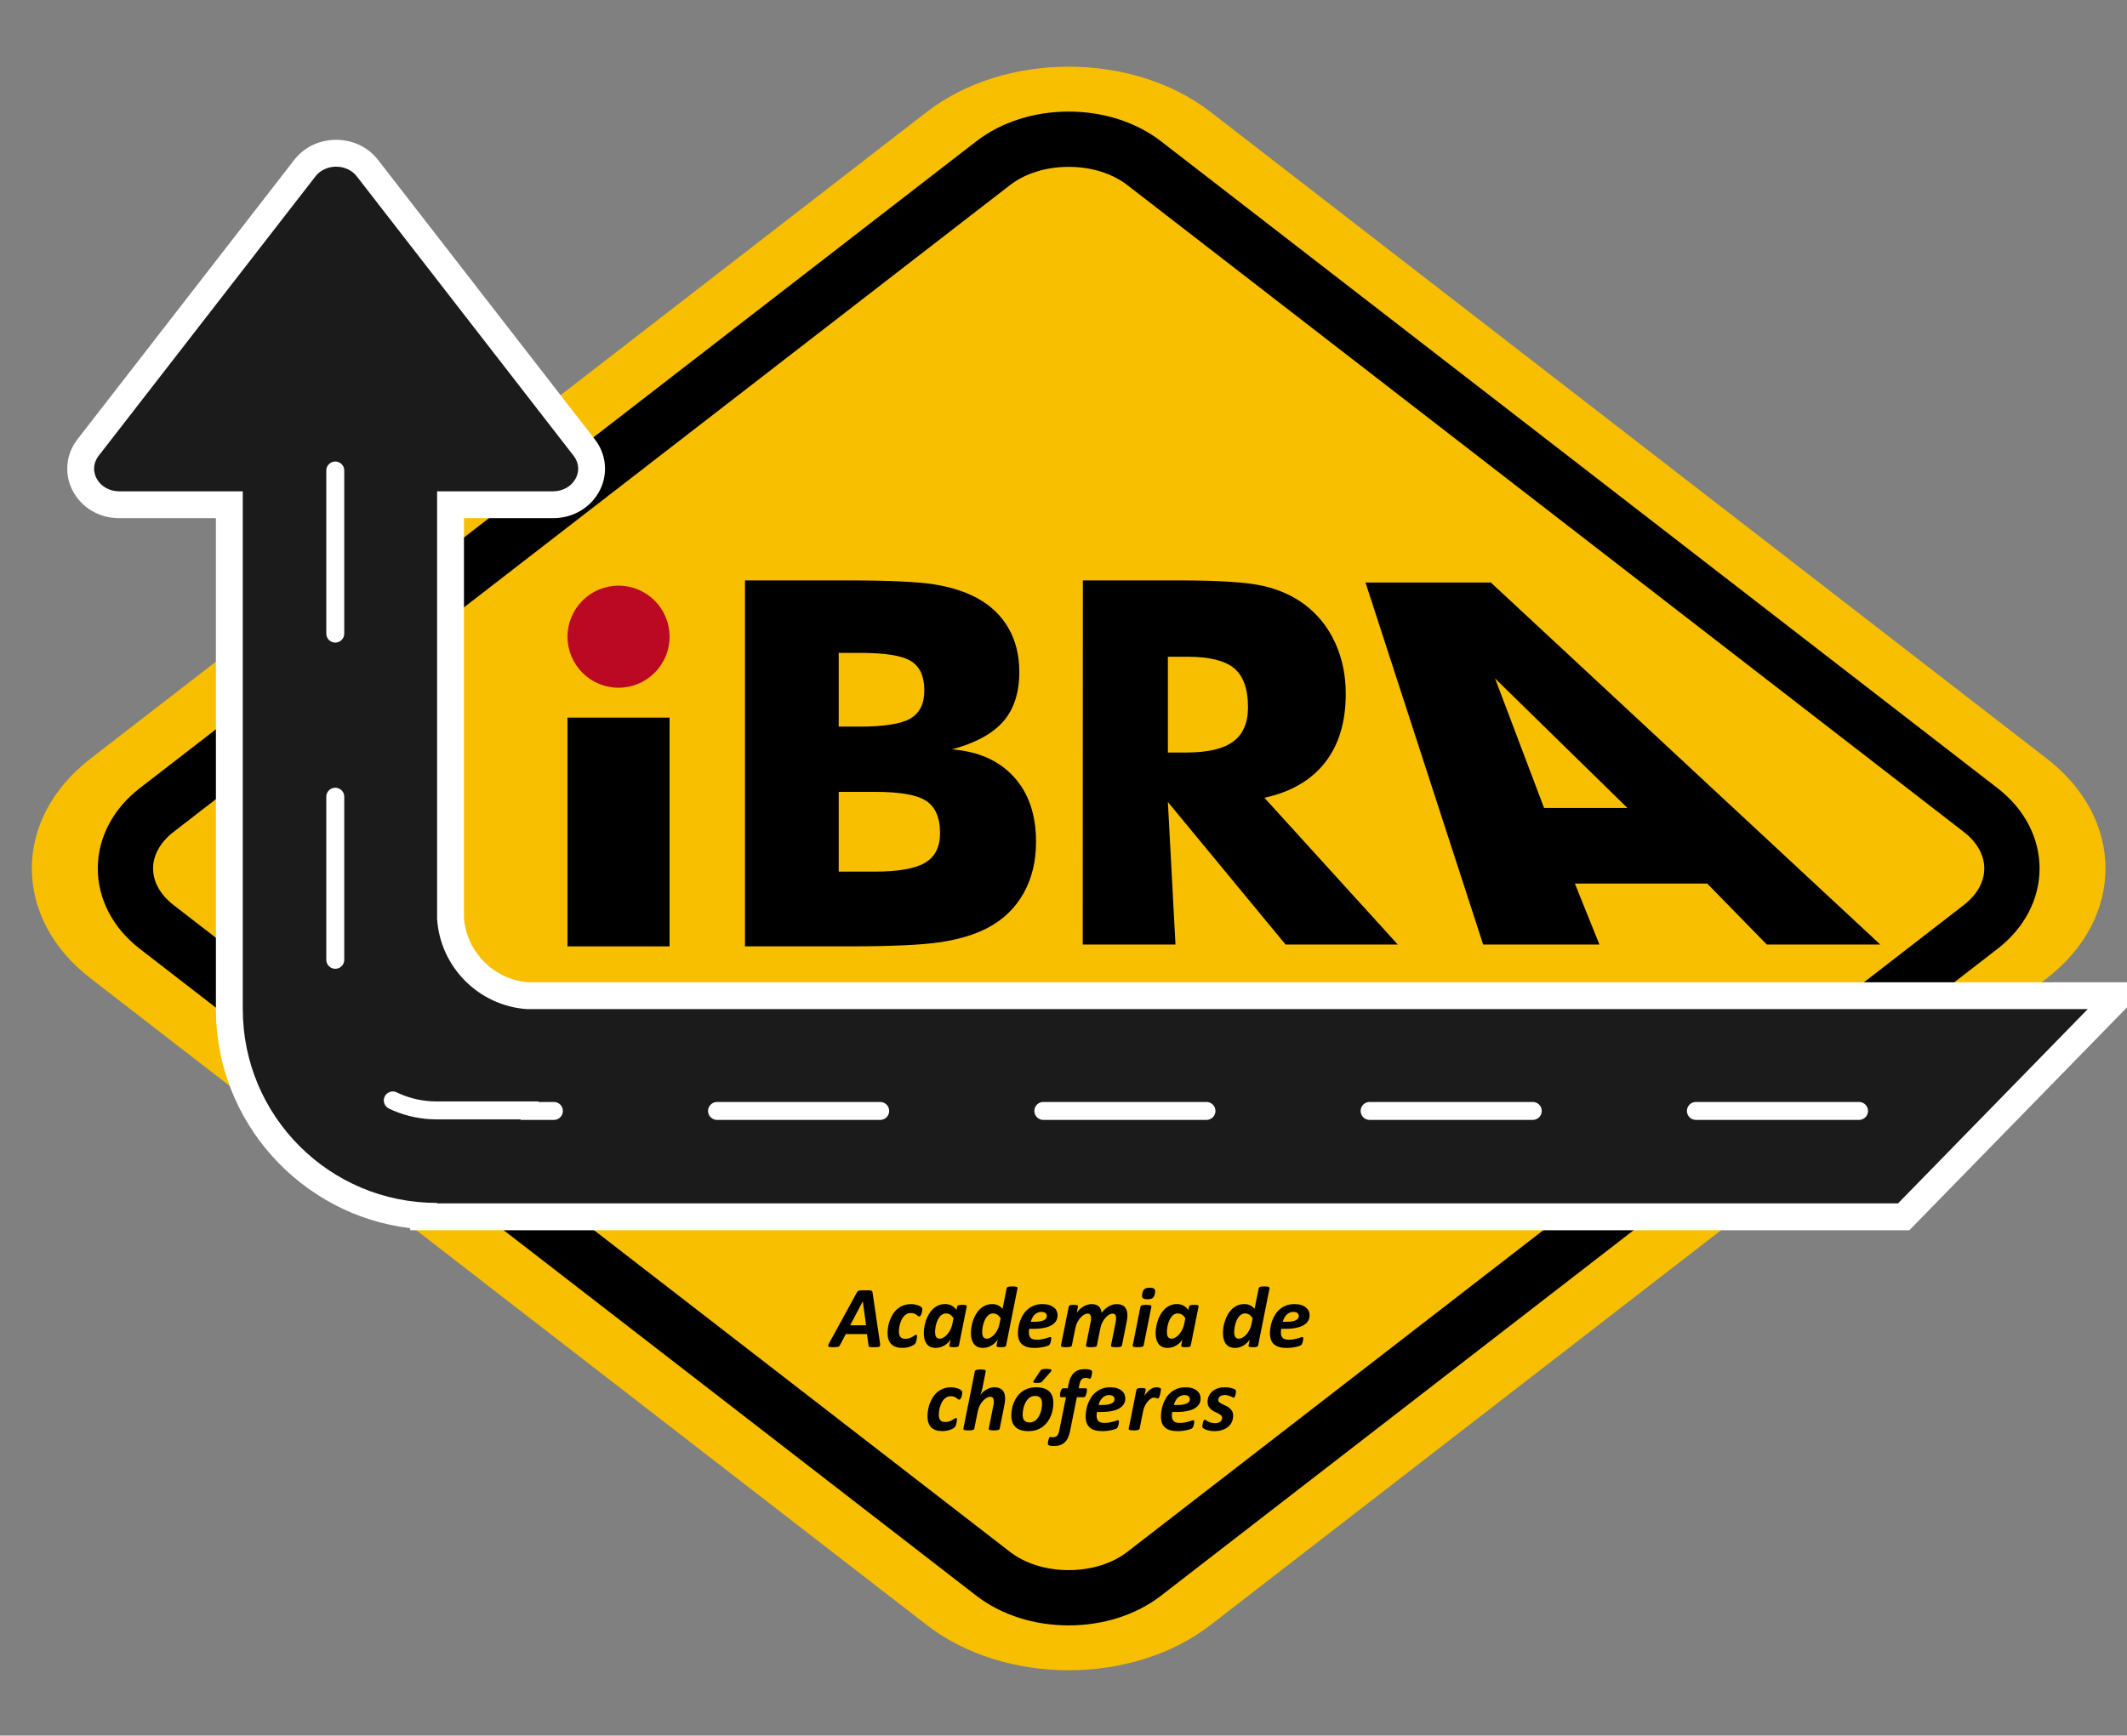 <?xml version="1.0" encoding="utf-8"?>
<!-- Generator: Adobe Illustrator 16.0.0, SVG Export Plug-In . SVG Version: 6.00 Build 0)  -->
<!DOCTYPE svg PUBLIC "-//W3C//DTD SVG 1.1//EN" "http://www.w3.org/Graphics/SVG/1.1/DTD/svg11.dtd">
<svg version="1.1" id="Capa_1" xmlns="http://www.w3.org/2000/svg" xmlns:xlink="http://www.w3.org/1999/xlink" x="0px" y="0px" viewBox="0 0 386.957 315.836" enable-background="new 0 0 386.957 315.836"
	 xml:space="preserve">
<rect x="0" y="0" width="386.957" height="315.836" fill="#808080" stroke="none"/>
<path fill="#F7BF00" d="M168.604,295.713L16.44,178.01c-14.198-10.98-14.198-28.953,0-39.936L168.604,20.373
	c14.199-10.983,37.432-10.983,51.628,0l152.167,117.701c14.196,10.982,14.196,28.955,0,39.936L220.232,295.713
	C206.036,306.695,182.803,306.695,168.604,295.713"/>
<path fill="none" stroke="#000000" stroke-width="10.058" stroke-miterlimit="10" d="M194.42,290.752
	c-5.223,0-10.107-1.553-13.752-4.371L28.505,168.68c-7.582-5.865-7.582-15.408,0-21.273L180.67,29.706
	c3.643-2.82,8.527-4.372,13.75-4.372c5.223,0,10.104,1.552,13.748,4.372l152.166,117.701c7.582,5.865,7.582,15.408,0,21.273
	L208.168,286.381C204.523,289.2,199.643,290.752,194.42,290.752z"/>
<path d="M196.973,171.879l0.025-66.26h17.416c7.393,0,12.543,0.34,15.457,1.018c2.91,0.679,5.422,1.819,7.533,3.418
	c2.385,1.81,4.219,4.118,5.5,6.924c1.283,2.806,1.924,5.9,1.924,9.279c0,5.129-1.26,9.301-3.779,12.514s-6.193,5.349-11.02,6.404
	l24.264,26.704h-20.412l-21.414-25.934l1.383,25.934H196.973z M212.467,136.939h3.35c3.894,0,6.736-0.664,8.531-1.991
	c1.795-1.328,2.693-3.41,2.693-6.247c0-3.319-0.838-5.68-2.512-7.083c-1.674-1.403-4.488-2.104-8.441-2.104h-3.621V136.939
	L212.467,136.939z"/>
<path d="M248.418,106.004l21.406,65.875h21.15l-4.461-11.086h24.081l10.832,11.086h20.644l-70.846-65.875H248.418z M271.991,123.461
	l24.082,23.572h-15.164L271.991,123.461z"/>
<rect x="103.245" y="130.59" width="18.569" height="41.625"/>
<path d="M135.532,172.217v-66.598h18.479c7.619,0,12.941,0.243,15.968,0.728c3.025,0.485,5.629,1.319,7.811,2.502
	c2.488,1.365,4.385,3.192,5.691,5.481c1.305,2.29,1.957,4.936,1.957,7.938c0,3.792-0.975,6.801-2.926,9.03
	c-1.951,2.229-5.061,3.92-9.332,5.071c4.793,0.365,8.541,2.025,11.244,4.981c2.703,2.957,4.057,6.908,4.057,11.851
	c0,3.549-0.762,6.672-2.281,9.372c-1.521,2.698-3.695,4.793-6.521,6.276c-2.305,1.214-5.146,2.077-8.525,2.594
	c-3.379,0.517-8.908,0.772-16.588,0.772h-19.034V172.217z M152.583,132.23h3.687c4.545,0,7.665-0.492,9.354-1.479
	c1.688-0.985,2.535-2.691,2.535-5.117c0-2.517-0.791-4.284-2.373-5.3c-1.584-1.015-4.662-1.524-9.24-1.524h-3.963V132.23z
	 M152.583,158.616h6.451c4.363,0,7.449-0.54,9.262-1.616s2.721-2.873,2.721-5.391c0-2.789-0.83-4.738-2.49-5.846
	c-1.658-1.107-4.73-1.661-9.215-1.661h-6.728L152.583,158.616L152.583,158.616z"/>
<path fill="#FFFFFF" d="M74.631,223.879V223.5c-19.886-2.377-35.352-19.347-35.352-39.861V94.297H21.706
	c-3.726,0-7.017-1.992-8.588-5.2c-1.464-2.988-1.094-6.491,0.965-9.145l39.444-50.854c1.803-2.323,4.582-3.655,7.625-3.655
	c3.041,0,5.821,1.332,7.623,3.655l39.445,50.854c2.059,2.654,2.429,6.157,0.965,9.145c-1.572,3.208-4.863,5.2-8.588,5.2H84.408
	v72.727c0.466,6.221,5.44,11.225,11.657,11.727h295.347l-44.057,45.129H74.631L74.631,223.879z"/>
<path fill="#1B1B1B" d="M114.682,183.639H98.33h-2.445c-8.79-0.604-15.807-7.646-16.365-16.447v-2.27v-16.54V89.409h21.078
	c3.701,0,5.875-3.734,3.761-6.461l-19.098-24.62L64.912,32.095c-1.823-2.351-5.697-2.351-7.521,0L37.043,58.328l-19.098,24.62
	c-2.115,2.727,0.06,6.461,3.76,6.461h22.463v94.23c0,19.473,15.785,35.257,35.257,35.257c0.032,0,0.063-0.002,0.095-0.002v0.097
	h265.776l34.515-35.352H114.682z"/>
<path fill="none" stroke="#FFFFFF" stroke-width="3.265" stroke-linecap="round" stroke-miterlimit="10" stroke-dasharray="29.68,29.68" d="
	M338.208,202.165H96.347v-0.097H79.52c-0.063,0-0.126,0-0.189,0c-10.118-0.051-18.336-8.299-18.336-18.43V66.939"/>
<path fill="#BB0823" d="M121.815,115.864c0-5.128-4.157-9.286-9.285-9.286c-5.128,0-9.285,4.158-9.285,9.286
	c0,5.128,4.157,9.286,9.285,9.286C117.658,125.15,121.815,120.992,121.815,115.864"/>
<g enable-background="new    ">
	<path d="M160.084,244.333c0.026,0.19,0.038,0.341,0.036,0.452c-0.003,0.111-0.04,0.194-0.111,0.25
		c-0.072,0.056-0.189,0.09-0.353,0.103c-0.164,0.014-0.389,0.021-0.674,0.021c-0.201,0-0.365-0.004-0.492-0.012
		c-0.127-0.009-0.225-0.023-0.293-0.044c-0.069-0.021-0.117-0.053-0.143-0.096c-0.026-0.042-0.042-0.1-0.047-0.174l-0.278-2.063
		h-3.855l-1.063,2.015c-0.037,0.074-0.079,0.136-0.127,0.187c-0.047,0.05-0.116,0.089-0.206,0.115s-0.21,0.045-0.361,0.055
		c-0.151,0.011-0.34,0.017-0.567,0.017c-0.243,0-0.432-0.008-0.567-0.024c-0.135-0.016-0.225-0.054-0.27-0.114
		c-0.044-0.062-0.05-0.147-0.016-0.258c0.034-0.111,0.102-0.26,0.202-0.444l4.981-9.106c0.053-0.09,0.106-0.162,0.159-0.218
		s0.128-0.098,0.226-0.127c0.098-0.029,0.23-0.048,0.396-0.056s0.385-0.012,0.654-0.012c0.312,0,0.56,0.004,0.742,0.012
		c0.183,0.008,0.324,0.026,0.424,0.056c0.101,0.029,0.167,0.072,0.199,0.131c0.031,0.058,0.053,0.138,0.063,0.237L160.084,244.333z
		 M156.967,236.806h-0.008l-2.292,4.362h2.887L156.967,236.806z"/>
</g>
<g enable-background="new    ">
	<path d="M167.802,238.234c0,0.121-0.015,0.259-0.043,0.412c-0.029,0.153-0.067,0.299-0.115,0.437
		c-0.047,0.138-0.107,0.253-0.178,0.345c-0.071,0.093-0.149,0.139-0.234,0.139c-0.08,0-0.156-0.031-0.23-0.095
		c-0.074-0.063-0.165-0.135-0.273-0.214c-0.108-0.08-0.245-0.152-0.409-0.219c-0.164-0.065-0.375-0.099-0.634-0.099
		c-0.275,0-0.521,0.061-0.738,0.183c-0.217,0.121-0.406,0.278-0.567,0.472c-0.161,0.193-0.294,0.412-0.4,0.658
		s-0.193,0.494-0.262,0.745c-0.069,0.252-0.118,0.492-0.146,0.723c-0.029,0.229-0.044,0.43-0.044,0.599
		c0,0.428,0.094,0.754,0.282,0.976c0.188,0.222,0.482,0.333,0.884,0.333c0.296,0,0.55-0.038,0.762-0.115
		c0.211-0.076,0.393-0.161,0.543-0.254c0.151-0.092,0.28-0.176,0.389-0.249c0.108-0.074,0.208-0.111,0.298-0.111
		c0.053,0,0.091,0.023,0.115,0.071s0.036,0.116,0.036,0.206s-0.011,0.202-0.032,0.337s-0.049,0.271-0.083,0.409
		c-0.035,0.137-0.074,0.266-0.119,0.385c-0.045,0.118-0.103,0.213-0.174,0.281c-0.072,0.068-0.184,0.146-0.337,0.234
		c-0.153,0.087-0.331,0.165-0.531,0.233c-0.201,0.068-0.419,0.124-0.654,0.167c-0.235,0.042-0.48,0.063-0.734,0.063
		c-0.904,0-1.581-0.229-2.031-0.687c-0.449-0.457-0.674-1.133-0.674-2.026c0-0.322,0.031-0.677,0.091-1.063
		c0.061-0.386,0.16-0.773,0.297-1.162c0.138-0.389,0.316-0.765,0.536-1.13c0.219-0.365,0.488-0.688,0.805-0.968
		s0.685-0.505,1.103-0.674c0.417-0.17,0.899-0.254,1.444-0.254c0.211,0,0.417,0.016,0.619,0.047
		c0.201,0.032,0.386,0.076,0.555,0.131c0.169,0.056,0.318,0.121,0.448,0.194c0.129,0.074,0.226,0.142,0.29,0.203
		c0.063,0.061,0.104,0.114,0.123,0.162S167.802,238.165,167.802,238.234z"/>
</g>
<g enable-background="new    ">
	<path d="M174.455,244.849c-0.021,0.111-0.104,0.19-0.25,0.238c-0.146,0.047-0.379,0.071-0.702,0.071
		c-0.164,0-0.297-0.006-0.4-0.017c-0.103-0.01-0.187-0.027-0.25-0.051c-0.063-0.024-0.104-0.056-0.123-0.096
		c-0.019-0.039-0.022-0.088-0.012-0.146l0.222-1.135c-0.08,0.17-0.207,0.349-0.381,0.536s-0.381,0.358-0.619,0.512
		s-0.501,0.28-0.789,0.38c-0.289,0.101-0.586,0.151-0.893,0.151c-0.423,0-0.775-0.074-1.055-0.223
		c-0.28-0.147-0.505-0.348-0.674-0.599c-0.169-0.251-0.29-0.538-0.361-0.86c-0.071-0.322-0.107-0.661-0.107-1.016
		c0-0.333,0.032-0.696,0.095-1.091c0.063-0.394,0.161-0.786,0.293-1.178s0.302-0.768,0.508-1.13s0.453-0.684,0.742-0.964
		c0.288-0.28,0.619-0.504,0.991-0.671c0.373-0.166,0.794-0.249,1.265-0.249c0.439,0,0.828,0.091,1.167,0.273
		c0.338,0.183,0.634,0.448,0.888,0.797l0.127-0.627c0.021-0.11,0.104-0.189,0.25-0.237c0.145-0.048,0.379-0.071,0.702-0.071
		c0.159,0,0.291,0.007,0.397,0.02c0.105,0.014,0.189,0.031,0.25,0.056c0.061,0.023,0.102,0.056,0.123,0.095
		c0.021,0.04,0.026,0.086,0.016,0.139L174.455,244.849z M173.471,239.883c-0.185-0.29-0.39-0.509-0.615-0.654
		s-0.485-0.218-0.781-0.218c-0.222,0-0.426,0.053-0.611,0.158c-0.185,0.106-0.349,0.247-0.492,0.425
		c-0.143,0.177-0.269,0.382-0.377,0.614c-0.108,0.233-0.198,0.475-0.27,0.727c-0.071,0.251-0.124,0.505-0.159,0.761
		c-0.034,0.257-0.051,0.493-0.051,0.71c0,0.159,0.012,0.31,0.036,0.452c0.023,0.143,0.067,0.27,0.131,0.381s0.148,0.2,0.254,0.266
		c0.105,0.066,0.24,0.1,0.404,0.1c0.233,0,0.471-0.07,0.714-0.211c0.243-0.14,0.471-0.33,0.682-0.57
		c0.211-0.241,0.398-0.521,0.56-0.841c0.161-0.32,0.279-0.663,0.353-1.027L173.471,239.883z"/>
	<path d="M183.037,244.849c-0.021,0.111-0.104,0.19-0.25,0.238c-0.146,0.047-0.379,0.071-0.702,0.071
		c-0.164,0-0.298-0.006-0.401-0.017c-0.103-0.01-0.187-0.027-0.25-0.051c-0.063-0.024-0.104-0.056-0.123-0.096
		c-0.019-0.039-0.023-0.088-0.012-0.146l0.214-1.135c-0.08,0.17-0.207,0.349-0.381,0.536s-0.381,0.359-0.619,0.516
		c-0.238,0.155-0.501,0.282-0.789,0.381c-0.289,0.098-0.586,0.146-0.893,0.146c-0.301,0-0.564-0.039-0.789-0.115
		c-0.225-0.076-0.418-0.181-0.579-0.313c-0.162-0.132-0.295-0.288-0.401-0.468c-0.105-0.18-0.19-0.37-0.253-0.571
		s-0.109-0.408-0.135-0.622c-0.026-0.215-0.04-0.425-0.04-0.631c0-0.344,0.032-0.713,0.095-1.106
		c0.063-0.395,0.163-0.785,0.297-1.174s0.306-0.763,0.512-1.123c0.206-0.359,0.454-0.677,0.742-0.951
		c0.288-0.275,0.619-0.495,0.992-0.659c0.373-0.163,0.792-0.245,1.257-0.245c0.207,0,0.403,0.022,0.591,0.067
		c0.188,0.045,0.359,0.105,0.516,0.182c0.156,0.077,0.297,0.168,0.424,0.274c0.127,0.105,0.235,0.217,0.325,0.333l0.753-3.736
		c0.011-0.053,0.034-0.101,0.071-0.143s0.097-0.078,0.179-0.107c0.082-0.028,0.188-0.052,0.317-0.067
		c0.129-0.016,0.292-0.023,0.488-0.023c0.195,0,0.355,0.008,0.479,0.023c0.125,0.016,0.221,0.039,0.29,0.067
		c0.069,0.029,0.114,0.065,0.135,0.107c0.021,0.042,0.026,0.09,0.016,0.143L183.037,244.849z M182.045,239.891
		c-0.185-0.29-0.39-0.51-0.615-0.658c-0.225-0.147-0.485-0.222-0.781-0.222c-0.217,0-0.417,0.052-0.599,0.154
		c-0.183,0.104-0.347,0.241-0.492,0.413s-0.272,0.372-0.38,0.603c-0.108,0.229-0.198,0.472-0.27,0.726
		c-0.071,0.254-0.125,0.508-0.163,0.762s-0.055,0.494-0.055,0.722c0,0.402,0.066,0.705,0.198,0.908
		c0.132,0.204,0.341,0.306,0.626,0.306c0.233,0,0.471-0.07,0.714-0.211c0.243-0.14,0.471-0.327,0.682-0.563s0.398-0.513,0.56-0.833
		c0.161-0.32,0.279-0.662,0.353-1.027L182.045,239.891z"/>
	<path d="M192.405,239.321c0,0.38-0.086,0.723-0.258,1.026c-0.172,0.305-0.439,0.566-0.801,0.786
		c-0.362,0.219-0.822,0.387-1.38,0.503c-0.558,0.117-1.223,0.175-1.995,0.175h-0.729c-0.021,0.122-0.037,0.242-0.048,0.361
		c-0.01,0.118-0.016,0.229-0.016,0.329c0,0.428,0.111,0.751,0.333,0.968s0.579,0.325,1.071,0.325c0.349,0,0.663-0.025,0.94-0.075
		c0.278-0.051,0.521-0.106,0.73-0.167s0.382-0.116,0.52-0.167c0.137-0.05,0.238-0.075,0.301-0.075s0.108,0.019,0.135,0.056
		s0.04,0.096,0.04,0.175c0,0.09-0.008,0.192-0.024,0.31c-0.016,0.116-0.039,0.23-0.067,0.345c-0.029,0.113-0.066,0.221-0.111,0.321
		s-0.096,0.177-0.154,0.229c-0.063,0.063-0.18,0.127-0.349,0.19c-0.169,0.063-0.373,0.122-0.611,0.175s-0.505,0.097-0.801,0.131
		c-0.296,0.034-0.598,0.052-0.904,0.052c-0.507,0-0.951-0.053-1.329-0.159c-0.378-0.105-0.694-0.267-0.948-0.483
		s-0.444-0.493-0.571-0.829s-0.19-0.733-0.19-1.193c0-0.354,0.033-0.734,0.1-1.139c0.066-0.404,0.173-0.804,0.321-1.197
		c0.148-0.395,0.338-0.771,0.571-1.131s0.514-0.676,0.845-0.948c0.331-0.271,0.712-0.49,1.146-0.654
		c0.433-0.163,0.928-0.245,1.483-0.245c0.481,0,0.895,0.057,1.242,0.17c0.346,0.114,0.63,0.265,0.853,0.452s0.387,0.402,0.496,0.643
		C192.351,238.82,192.405,239.067,192.405,239.321z M190.446,239.471c0-0.212-0.083-0.388-0.25-0.527
		c-0.167-0.141-0.408-0.21-0.726-0.21c-0.265,0-0.501,0.047-0.71,0.143c-0.209,0.095-0.393,0.224-0.551,0.385
		s-0.295,0.352-0.409,0.57c-0.114,0.22-0.205,0.454-0.273,0.702h0.666c0.423,0,0.777-0.027,1.063-0.083s0.516-0.131,0.69-0.226
		c0.175-0.096,0.302-0.208,0.381-0.338C190.406,239.758,190.446,239.62,190.446,239.471z"/>
	<path d="M204.113,244.841c-0.012,0.053-0.037,0.099-0.076,0.139s-0.102,0.072-0.187,0.1c-0.085,0.026-0.191,0.046-0.321,0.059
		c-0.129,0.014-0.292,0.021-0.488,0.021c-0.189,0-0.348-0.007-0.475-0.021c-0.127-0.013-0.226-0.032-0.294-0.059
		c-0.069-0.027-0.115-0.06-0.14-0.1c-0.023-0.04-0.027-0.086-0.012-0.139l0.85-4.244c0.021-0.121,0.039-0.241,0.055-0.36
		s0.024-0.239,0.024-0.361c0-0.248-0.046-0.449-0.14-0.603c-0.092-0.153-0.258-0.23-0.495-0.23c-0.212,0-0.431,0.069-0.658,0.206
		c-0.228,0.138-0.446,0.324-0.654,0.56c-0.209,0.235-0.394,0.511-0.556,0.825c-0.161,0.314-0.276,0.649-0.345,1.003l-0.643,3.205
		c-0.011,0.053-0.036,0.099-0.075,0.139c-0.04,0.04-0.102,0.072-0.187,0.1c-0.085,0.026-0.192,0.046-0.321,0.059
		c-0.13,0.014-0.293,0.021-0.488,0.021c-0.189,0-0.348-0.007-0.472-0.021c-0.124-0.013-0.221-0.032-0.29-0.059
		c-0.068-0.027-0.114-0.06-0.139-0.1c-0.023-0.04-0.029-0.086-0.02-0.139l0.841-4.244c0.032-0.121,0.054-0.247,0.067-0.377
		c0.014-0.129,0.02-0.255,0.02-0.376c0-0.233-0.047-0.425-0.143-0.575c-0.095-0.151-0.259-0.227-0.492-0.227
		c-0.211,0-0.43,0.069-0.658,0.206c-0.227,0.138-0.445,0.324-0.654,0.56s-0.394,0.511-0.555,0.825
		c-0.162,0.314-0.276,0.649-0.346,1.003l-0.643,3.205c-0.01,0.053-0.035,0.099-0.074,0.139c-0.04,0.04-0.102,0.072-0.184,0.1
		c-0.082,0.026-0.188,0.046-0.32,0.059c-0.133,0.014-0.294,0.021-0.484,0.021c-0.195,0-0.355-0.007-0.479-0.021
		c-0.125-0.013-0.222-0.032-0.293-0.059c-0.072-0.027-0.118-0.06-0.139-0.1s-0.026-0.086-0.016-0.139l1.42-7.084
		c0.01-0.053,0.033-0.099,0.067-0.139c0.034-0.039,0.087-0.071,0.159-0.095c0.07-0.024,0.163-0.042,0.277-0.056
		c0.113-0.013,0.25-0.02,0.408-0.02c0.164,0,0.297,0.007,0.4,0.02c0.104,0.014,0.184,0.031,0.242,0.056
		c0.059,0.023,0.096,0.056,0.115,0.095c0.018,0.04,0.021,0.086,0.012,0.139l-0.23,1.166c0.111-0.185,0.26-0.374,0.444-0.566
		c0.185-0.193,0.396-0.366,0.631-0.52s0.491-0.279,0.769-0.377c0.278-0.098,0.564-0.146,0.861-0.146
		c0.307,0,0.572,0.041,0.797,0.122c0.225,0.082,0.41,0.196,0.556,0.342s0.257,0.315,0.333,0.512
		c0.076,0.195,0.125,0.407,0.146,0.634c0.122-0.189,0.276-0.38,0.465-0.57c0.188-0.19,0.398-0.362,0.635-0.516
		c0.234-0.153,0.49-0.279,0.765-0.377s0.558-0.146,0.849-0.146c0.37,0,0.682,0.051,0.932,0.154c0.252,0.104,0.454,0.246,0.607,0.429
		c0.153,0.182,0.264,0.396,0.333,0.643c0.069,0.245,0.103,0.511,0.103,0.797c0,0.185-0.01,0.371-0.031,0.559
		c-0.021,0.188-0.053,0.38-0.095,0.575L204.113,244.841z"/>
	<path d="M208.063,244.841c-0.011,0.053-0.035,0.099-0.075,0.139s-0.101,0.072-0.183,0.1c-0.082,0.026-0.189,0.046-0.321,0.059
		c-0.132,0.014-0.294,0.021-0.483,0.021c-0.195,0-0.355-0.007-0.48-0.021c-0.124-0.013-0.222-0.032-0.293-0.059
		c-0.072-0.027-0.118-0.06-0.139-0.1c-0.021-0.04-0.027-0.086-0.016-0.139l1.403-7.06c0.011-0.053,0.036-0.1,0.075-0.139
		c0.04-0.04,0.101-0.074,0.183-0.104s0.188-0.052,0.317-0.067c0.129-0.016,0.292-0.023,0.488-0.023c0.195,0,0.355,0.008,0.479,0.023
		s0.222,0.038,0.294,0.067c0.07,0.029,0.117,0.063,0.139,0.104c0.021,0.039,0.025,0.086,0.016,0.139L208.063,244.841z
		 M210.109,235.386c-0.037,0.195-0.088,0.36-0.15,0.495c-0.064,0.136-0.148,0.244-0.254,0.325c-0.106,0.083-0.236,0.141-0.389,0.175
		c-0.154,0.034-0.344,0.052-0.572,0.052c-0.221,0-0.402-0.018-0.543-0.052c-0.14-0.034-0.246-0.092-0.316-0.175
		c-0.072-0.081-0.113-0.189-0.123-0.325c-0.012-0.135,0.005-0.3,0.047-0.495c0.037-0.19,0.088-0.352,0.15-0.484
		c0.064-0.132,0.148-0.24,0.254-0.325c0.105-0.084,0.236-0.146,0.389-0.182c0.154-0.037,0.344-0.056,0.572-0.056
		c0.221,0,0.402,0.019,0.543,0.056c0.14,0.036,0.246,0.098,0.316,0.182c0.072,0.085,0.111,0.193,0.119,0.325
		C210.16,235.035,210.146,235.196,210.109,235.386z"/>
	<path d="M216.63,244.849c-0.021,0.111-0.104,0.19-0.25,0.238c-0.146,0.047-0.38,0.071-0.702,0.071c-0.164,0-0.297-0.006-0.4-0.017
		c-0.104-0.01-0.187-0.027-0.25-0.051c-0.063-0.024-0.104-0.056-0.123-0.096c-0.019-0.039-0.022-0.088-0.012-0.146l0.223-1.135
		c-0.08,0.17-0.207,0.349-0.381,0.536c-0.175,0.188-0.381,0.358-0.619,0.512s-0.501,0.28-0.789,0.38
		c-0.289,0.101-0.586,0.151-0.893,0.151c-0.424,0-0.775-0.074-1.055-0.223c-0.281-0.147-0.506-0.348-0.674-0.599
		c-0.17-0.251-0.29-0.538-0.361-0.86c-0.072-0.322-0.107-0.661-0.107-1.016c0-0.333,0.031-0.696,0.096-1.091
		c0.063-0.394,0.16-0.786,0.293-1.178s0.302-0.768,0.508-1.13s0.453-0.684,0.742-0.964c0.287-0.28,0.618-0.504,0.99-0.671
		c0.373-0.166,0.795-0.249,1.266-0.249c0.439,0,0.828,0.091,1.166,0.273s0.635,0.448,0.889,0.797l0.127-0.627
		c0.021-0.11,0.104-0.189,0.25-0.237c0.145-0.048,0.379-0.071,0.701-0.071c0.159,0,0.291,0.007,0.397,0.02
		c0.105,0.014,0.188,0.031,0.249,0.056c0.062,0.023,0.103,0.056,0.123,0.095c0.021,0.04,0.027,0.086,0.017,0.139L216.63,244.849z
		 M215.646,239.883c-0.186-0.29-0.391-0.509-0.615-0.654s-0.484-0.218-0.781-0.218c-0.223,0-0.426,0.053-0.611,0.158
		c-0.185,0.106-0.348,0.247-0.491,0.425c-0.143,0.177-0.269,0.382-0.377,0.614c-0.108,0.233-0.198,0.475-0.27,0.727
		c-0.071,0.251-0.124,0.505-0.159,0.761c-0.033,0.257-0.051,0.493-0.051,0.71c0,0.159,0.012,0.31,0.035,0.452
		s0.068,0.27,0.131,0.381c0.064,0.111,0.148,0.2,0.254,0.266c0.105,0.066,0.24,0.1,0.404,0.1c0.233,0,0.471-0.07,0.715-0.211
		c0.242-0.14,0.471-0.33,0.682-0.57c0.211-0.241,0.398-0.521,0.56-0.841c0.161-0.32,0.278-0.663,0.353-1.027L215.646,239.883z"/>
	<path d="M228.885,244.849c-0.021,0.111-0.104,0.19-0.25,0.238c-0.146,0.047-0.379,0.071-0.701,0.071
		c-0.164,0-0.299-0.006-0.401-0.017c-0.103-0.01-0.187-0.027-0.25-0.051c-0.063-0.024-0.104-0.056-0.122-0.096
		c-0.02-0.039-0.023-0.088-0.013-0.146l0.214-1.135c-0.079,0.17-0.206,0.349-0.381,0.536c-0.174,0.188-0.381,0.359-0.618,0.516
		c-0.237,0.155-0.501,0.282-0.789,0.381c-0.288,0.098-0.586,0.146-0.893,0.146c-0.302,0-0.564-0.039-0.789-0.115
		c-0.226-0.076-0.418-0.181-0.579-0.313c-0.162-0.132-0.295-0.288-0.4-0.468s-0.19-0.37-0.254-0.571s-0.109-0.408-0.135-0.622
		c-0.027-0.215-0.04-0.425-0.04-0.631c0-0.344,0.032-0.713,0.095-1.106c0.064-0.395,0.163-0.785,0.298-1.174
		s0.306-0.763,0.512-1.123c0.206-0.359,0.454-0.677,0.741-0.951c0.289-0.275,0.619-0.495,0.992-0.659
		c0.373-0.163,0.791-0.245,1.257-0.245c0.206,0,0.403,0.022,0.591,0.067s0.359,0.105,0.516,0.182
		c0.156,0.077,0.298,0.168,0.425,0.274c0.127,0.105,0.235,0.217,0.325,0.333l0.754-3.736c0.01-0.053,0.033-0.101,0.07-0.143
		s0.098-0.078,0.18-0.107c0.082-0.028,0.188-0.052,0.316-0.067c0.13-0.016,0.293-0.023,0.488-0.023s0.355,0.008,0.479,0.023
		s0.222,0.039,0.29,0.067c0.068,0.029,0.113,0.065,0.135,0.107s0.026,0.09,0.016,0.143L228.885,244.849z M227.893,239.891
		c-0.185-0.29-0.39-0.51-0.614-0.658c-0.225-0.147-0.485-0.222-0.781-0.222c-0.217,0-0.417,0.052-0.599,0.154
		c-0.183,0.104-0.347,0.241-0.492,0.413s-0.271,0.372-0.381,0.603c-0.107,0.229-0.197,0.472-0.27,0.726
		c-0.071,0.254-0.125,0.508-0.162,0.762s-0.056,0.494-0.056,0.722c0,0.402,0.065,0.705,0.198,0.908
		c0.132,0.204,0.341,0.306,0.627,0.306c0.232,0,0.471-0.07,0.713-0.211c0.244-0.14,0.471-0.327,0.683-0.563s0.397-0.513,0.56-0.833
		c0.161-0.32,0.279-0.662,0.353-1.027L227.893,239.891z"/>
	<path d="M238.252,239.321c0,0.38-0.086,0.723-0.258,1.026c-0.172,0.305-0.438,0.566-0.801,0.786
		c-0.361,0.219-0.822,0.387-1.38,0.503c-0.558,0.117-1.223,0.175-1.995,0.175h-0.729c-0.021,0.122-0.037,0.242-0.048,0.361
		c-0.01,0.118-0.016,0.229-0.016,0.329c0,0.428,0.111,0.751,0.333,0.968s0.579,0.325,1.071,0.325c0.349,0,0.662-0.025,0.939-0.075
		c0.277-0.051,0.521-0.106,0.73-0.167s0.381-0.116,0.52-0.167c0.137-0.05,0.237-0.075,0.301-0.075s0.108,0.019,0.135,0.056
		s0.04,0.096,0.04,0.175c0,0.09-0.009,0.192-0.024,0.31c-0.016,0.116-0.038,0.23-0.066,0.345c-0.029,0.113-0.066,0.221-0.111,0.321
		s-0.097,0.177-0.154,0.229c-0.064,0.063-0.181,0.127-0.35,0.19c-0.17,0.063-0.373,0.122-0.611,0.175
		c-0.237,0.053-0.504,0.097-0.801,0.131c-0.296,0.034-0.598,0.052-0.904,0.052c-0.508,0-0.951-0.053-1.328-0.159
		c-0.379-0.105-0.694-0.267-0.948-0.483s-0.444-0.493-0.571-0.829s-0.19-0.733-0.19-1.193c0-0.354,0.033-0.734,0.1-1.139
		c0.065-0.404,0.173-0.804,0.321-1.197c0.148-0.395,0.338-0.771,0.57-1.131c0.233-0.359,0.515-0.676,0.846-0.948
		c0.33-0.271,0.712-0.49,1.146-0.654c0.433-0.163,0.928-0.245,1.482-0.245c0.481,0,0.895,0.057,1.242,0.17
		c0.346,0.114,0.63,0.265,0.852,0.452c0.223,0.188,0.388,0.402,0.496,0.643C238.198,238.82,238.252,239.067,238.252,239.321z
		 M236.293,239.471c0-0.212-0.083-0.388-0.25-0.527c-0.166-0.141-0.408-0.21-0.725-0.21c-0.266,0-0.502,0.047-0.711,0.143
		c-0.209,0.095-0.393,0.224-0.551,0.385s-0.295,0.352-0.408,0.57c-0.114,0.22-0.205,0.454-0.273,0.702h0.666
		c0.423,0,0.777-0.027,1.063-0.083s0.516-0.131,0.689-0.226c0.176-0.096,0.303-0.208,0.381-0.338
		C236.254,239.758,236.293,239.62,236.293,239.471z"/>
</g>
<g enable-background="new    ">
	<path d="M175.064,253.374c0,0.121-0.015,0.259-0.043,0.412c-0.029,0.153-0.067,0.299-0.115,0.437
		c-0.047,0.138-0.107,0.253-0.178,0.345c-0.071,0.093-0.149,0.139-0.234,0.139c-0.08,0-0.156-0.031-0.23-0.095
		c-0.074-0.063-0.165-0.135-0.273-0.214c-0.108-0.08-0.245-0.152-0.409-0.219c-0.164-0.065-0.375-0.099-0.634-0.099
		c-0.275,0-0.521,0.061-0.738,0.183c-0.217,0.121-0.406,0.278-0.567,0.472c-0.161,0.193-0.294,0.412-0.4,0.658
		s-0.193,0.494-0.262,0.745c-0.069,0.252-0.118,0.492-0.146,0.723c-0.029,0.229-0.044,0.43-0.044,0.599
		c0,0.428,0.094,0.754,0.282,0.976c0.188,0.222,0.482,0.333,0.884,0.333c0.296,0,0.55-0.038,0.762-0.115
		c0.211-0.076,0.393-0.161,0.543-0.254c0.151-0.092,0.28-0.176,0.389-0.249c0.108-0.074,0.208-0.111,0.298-0.111
		c0.053,0,0.091,0.023,0.115,0.071s0.036,0.116,0.036,0.206s-0.011,0.202-0.032,0.337s-0.049,0.271-0.083,0.409
		c-0.035,0.137-0.074,0.266-0.119,0.385c-0.045,0.118-0.103,0.213-0.174,0.281c-0.072,0.068-0.184,0.146-0.337,0.234
		c-0.153,0.087-0.331,0.165-0.531,0.233c-0.201,0.068-0.419,0.124-0.654,0.167c-0.235,0.042-0.48,0.063-0.734,0.063
		c-0.904,0-1.581-0.229-2.031-0.687c-0.449-0.457-0.674-1.133-0.674-2.026c0-0.322,0.031-0.677,0.091-1.063
		c0.061-0.386,0.16-0.773,0.297-1.162c0.138-0.389,0.316-0.765,0.536-1.13c0.219-0.365,0.488-0.688,0.805-0.968
		s0.685-0.505,1.103-0.674c0.417-0.17,0.899-0.254,1.444-0.254c0.211,0,0.417,0.016,0.619,0.047
		c0.201,0.032,0.386,0.076,0.555,0.131c0.169,0.056,0.318,0.121,0.448,0.194c0.129,0.074,0.226,0.142,0.29,0.203
		c0.063,0.061,0.104,0.114,0.123,0.162S175.064,253.304,175.064,253.374z"/>
	<path d="M181.87,259.981c-0.011,0.053-0.036,0.099-0.075,0.139c-0.04,0.04-0.101,0.072-0.183,0.1
		c-0.082,0.026-0.188,0.046-0.317,0.059c-0.129,0.014-0.295,0.021-0.496,0.021c-0.19,0-0.348-0.007-0.472-0.021
		c-0.124-0.013-0.221-0.032-0.29-0.059c-0.069-0.027-0.115-0.06-0.139-0.1s-0.03-0.086-0.02-0.139l0.849-4.244
		c0.021-0.11,0.04-0.236,0.055-0.377c0.016-0.14,0.024-0.266,0.024-0.376c0-0.116-0.012-0.224-0.036-0.321s-0.062-0.183-0.115-0.254
		c-0.053-0.071-0.122-0.127-0.206-0.167c-0.084-0.039-0.185-0.06-0.301-0.06c-0.217,0-0.443,0.069-0.678,0.206
		c-0.235,0.138-0.458,0.325-0.667,0.563s-0.396,0.516-0.559,0.833c-0.164,0.317-0.28,0.653-0.349,1.008l-0.643,3.188
		c-0.011,0.053-0.036,0.099-0.075,0.139s-0.101,0.072-0.183,0.1c-0.082,0.026-0.189,0.046-0.321,0.059
		c-0.132,0.014-0.293,0.021-0.484,0.021c-0.195,0-0.355-0.007-0.479-0.021c-0.125-0.013-0.222-0.032-0.293-0.059
		c-0.072-0.027-0.118-0.06-0.139-0.1s-0.026-0.086-0.016-0.139l2.086-10.431c0.011-0.053,0.035-0.101,0.071-0.143
		c0.037-0.043,0.098-0.078,0.183-0.107s0.191-0.052,0.321-0.067c0.129-0.016,0.292-0.024,0.488-0.024s0.355,0.009,0.48,0.024
		c0.124,0.016,0.221,0.038,0.29,0.067c0.068,0.029,0.114,0.064,0.135,0.107c0.021,0.042,0.026,0.09,0.016,0.143l-0.563,2.871
		c-0.026,0.116-0.056,0.241-0.087,0.373s-0.067,0.263-0.107,0.393s-0.079,0.255-0.119,0.377c-0.04,0.121-0.078,0.229-0.115,0.325
		c0.1-0.169,0.238-0.339,0.413-0.508c0.174-0.169,0.374-0.322,0.599-0.46s0.468-0.25,0.73-0.337c0.262-0.088,0.53-0.131,0.805-0.131
		c0.359,0,0.664,0.05,0.912,0.15s0.452,0.24,0.611,0.42c0.158,0.181,0.273,0.395,0.345,0.643c0.071,0.249,0.107,0.521,0.107,0.817
		c0,0.19-0.011,0.38-0.032,0.567c-0.021,0.188-0.051,0.374-0.087,0.559L181.87,259.981z"/>
	<path d="M191.634,255.285c0,0.381-0.036,0.772-0.107,1.174c-0.072,0.402-0.184,0.795-0.337,1.179
		c-0.153,0.383-0.35,0.742-0.591,1.078s-0.529,0.632-0.865,0.889s-0.721,0.459-1.154,0.606c-0.434,0.148-0.923,0.223-1.468,0.223
		c-0.534,0-0.996-0.063-1.384-0.187s-0.712-0.307-0.972-0.548c-0.259-0.24-0.452-0.536-0.579-0.888s-0.19-0.755-0.19-1.21
		c0-0.381,0.036-0.771,0.107-1.174s0.184-0.793,0.337-1.174s0.351-0.742,0.591-1.083c0.24-0.341,0.529-0.639,0.864-0.893
		c0.336-0.254,0.721-0.454,1.154-0.603s0.923-0.222,1.467-0.222c0.534,0,0.996,0.062,1.384,0.186
		c0.389,0.125,0.712,0.308,0.972,0.548s0.452,0.537,0.579,0.889S191.634,254.831,191.634,255.285z M189.572,255.419
		c0-0.222-0.022-0.419-0.067-0.591s-0.119-0.317-0.222-0.436c-0.103-0.119-0.235-0.211-0.396-0.274s-0.358-0.095-0.591-0.095
		c-0.265,0-0.502,0.052-0.714,0.154c-0.212,0.104-0.401,0.242-0.567,0.417c-0.167,0.174-0.311,0.376-0.432,0.606
		s-0.222,0.472-0.301,0.726c-0.08,0.254-0.138,0.512-0.175,0.773s-0.056,0.512-0.056,0.75c0,0.222,0.022,0.42,0.067,0.595
		s0.119,0.321,0.222,0.44c0.104,0.119,0.235,0.21,0.397,0.273c0.161,0.063,0.358,0.095,0.591,0.095c0.264,0,0.502-0.051,0.714-0.154
		s0.4-0.243,0.567-0.42c0.167-0.178,0.311-0.381,0.433-0.611c0.122-0.229,0.222-0.473,0.301-0.729
		c0.08-0.257,0.138-0.515,0.174-0.773C189.553,255.907,189.572,255.658,189.572,255.419z M189.611,251.382
		c-0.042,0.053-0.084,0.097-0.127,0.131c-0.042,0.034-0.098,0.063-0.167,0.083c-0.069,0.021-0.153,0.037-0.253,0.048
		c-0.101,0.011-0.228,0.016-0.381,0.016c-0.185,0-0.331-0.008-0.437-0.023s-0.18-0.041-0.222-0.075
		c-0.042-0.034-0.057-0.078-0.043-0.131s0.043-0.114,0.091-0.183l1.206-1.816c0.042-0.059,0.09-0.108,0.143-0.15
		c0.053-0.043,0.12-0.076,0.202-0.1s0.184-0.041,0.305-0.052s0.27-0.016,0.444-0.016c0.243,0,0.434,0.012,0.571,0.036
		c0.137,0.023,0.236,0.055,0.297,0.095c0.061,0.04,0.086,0.085,0.075,0.135c-0.011,0.051-0.04,0.104-0.087,0.163L189.611,251.382z"
		/>
</g>
<g enable-background="new    ">
	<path d="M198.678,249.685c0,0.031-0.004,0.083-0.012,0.154s-0.02,0.152-0.032,0.242s-0.03,0.183-0.052,0.277
		c-0.021,0.096-0.046,0.184-0.074,0.266c-0.029,0.082-0.063,0.148-0.1,0.198c-0.037,0.051-0.077,0.076-0.119,0.076
		c-0.031,0-0.072-0.009-0.123-0.024s-0.107-0.033-0.17-0.052c-0.064-0.019-0.137-0.035-0.219-0.051
		c-0.082-0.017-0.17-0.024-0.266-0.024c-0.17,0-0.316,0.024-0.44,0.071c-0.124,0.048-0.231,0.123-0.321,0.227
		c-0.09,0.103-0.166,0.236-0.23,0.4c-0.063,0.164-0.115,0.359-0.158,0.587l-0.119,0.603h1.285c0.08,0,0.135,0.025,0.166,0.076
		c0.032,0.05,0.049,0.131,0.049,0.241c0,0.053-0.004,0.122-0.012,0.206c-0.009,0.085-0.023,0.177-0.045,0.274
		c-0.021,0.098-0.047,0.194-0.078,0.289c-0.032,0.096-0.066,0.183-0.104,0.262s-0.081,0.145-0.131,0.194
		c-0.051,0.051-0.104,0.075-0.162,0.075h-1.302l-1.245,6.219c-0.09,0.439-0.213,0.825-0.369,1.158s-0.353,0.612-0.591,0.837
		c-0.238,0.225-0.52,0.395-0.845,0.508s-0.694,0.171-1.106,0.171c-0.275,0-0.505-0.021-0.69-0.063
		c-0.185-0.043-0.304-0.085-0.357-0.127c-0.026-0.032-0.045-0.066-0.056-0.104s-0.016-0.09-0.016-0.158
		c0-0.032,0.004-0.085,0.012-0.159s0.02-0.154,0.036-0.241c0.016-0.088,0.036-0.179,0.06-0.274c0.023-0.095,0.05-0.182,0.079-0.262
		c0.029-0.079,0.063-0.144,0.099-0.194c0.037-0.05,0.08-0.075,0.127-0.075c0.032,0,0.063,0.003,0.095,0.008
		c0.032,0.006,0.066,0.012,0.103,0.021c0.037,0.008,0.081,0.014,0.131,0.02c0.05,0.005,0.115,0.008,0.194,0.008
		c0.169,0,0.316-0.025,0.44-0.075c0.124-0.051,0.231-0.129,0.321-0.234s0.167-0.242,0.23-0.408c0.063-0.167,0.119-0.369,0.167-0.606
		l1.198-5.966h-0.888c-0.063,0-0.113-0.022-0.147-0.067s-0.051-0.131-0.051-0.258c0-0.053,0.004-0.121,0.012-0.206
		c0.008-0.084,0.021-0.175,0.04-0.27s0.041-0.191,0.067-0.289c0.026-0.099,0.061-0.186,0.103-0.262
		c0.042-0.077,0.089-0.141,0.139-0.19c0.05-0.051,0.109-0.076,0.178-0.076h0.873l0.15-0.785c0.084-0.444,0.209-0.835,0.373-1.174
		c0.164-0.338,0.365-0.621,0.606-0.849s0.523-0.397,0.849-0.512c0.325-0.113,0.694-0.171,1.106-0.171
		c0.138,0,0.274,0.007,0.413,0.021c0.137,0.013,0.262,0.031,0.373,0.056c0.11,0.023,0.208,0.051,0.293,0.083
		c0.084,0.031,0.143,0.063,0.174,0.095c0.032,0.027,0.055,0.063,0.068,0.111C198.671,249.558,198.678,249.617,198.678,249.685z"/>
</g>
<g enable-background="new    ">
	<path d="M204.725,254.46c0,0.38-0.086,0.723-0.258,1.026c-0.172,0.305-0.438,0.566-0.801,0.786
		c-0.361,0.219-0.822,0.387-1.38,0.503c-0.558,0.117-1.223,0.175-1.995,0.175h-0.729c-0.021,0.122-0.037,0.242-0.048,0.361
		c-0.01,0.118-0.016,0.229-0.016,0.329c0,0.428,0.111,0.751,0.333,0.968s0.579,0.325,1.071,0.325c0.349,0,0.662-0.025,0.939-0.075
		c0.277-0.051,0.521-0.106,0.73-0.167s0.381-0.116,0.52-0.167c0.137-0.05,0.237-0.075,0.301-0.075s0.108,0.019,0.135,0.056
		s0.04,0.096,0.04,0.175c0,0.09-0.009,0.192-0.024,0.31c-0.016,0.116-0.038,0.23-0.066,0.345c-0.029,0.113-0.066,0.221-0.111,0.321
		s-0.097,0.177-0.154,0.229c-0.064,0.063-0.181,0.127-0.35,0.19c-0.17,0.063-0.373,0.122-0.611,0.175
		c-0.237,0.053-0.504,0.097-0.801,0.131c-0.296,0.034-0.598,0.052-0.904,0.052c-0.508,0-0.951-0.053-1.328-0.159
		c-0.379-0.105-0.694-0.267-0.948-0.483s-0.444-0.493-0.571-0.829s-0.19-0.733-0.19-1.193c0-0.354,0.033-0.734,0.1-1.139
		c0.065-0.404,0.173-0.804,0.321-1.197c0.148-0.395,0.338-0.771,0.57-1.131c0.233-0.359,0.515-0.676,0.846-0.948
		c0.33-0.271,0.712-0.49,1.146-0.654c0.433-0.163,0.928-0.245,1.482-0.245c0.481,0,0.895,0.057,1.242,0.17
		c0.346,0.114,0.63,0.265,0.852,0.452c0.223,0.188,0.388,0.402,0.496,0.643C204.671,253.959,204.725,254.207,204.725,254.46z
		 M202.766,254.611c0-0.212-0.083-0.388-0.25-0.527c-0.166-0.141-0.408-0.21-0.725-0.21c-0.266,0-0.502,0.047-0.711,0.143
		c-0.209,0.095-0.393,0.224-0.551,0.385s-0.295,0.352-0.408,0.57c-0.114,0.22-0.205,0.454-0.273,0.702h0.666
		c0.423,0,0.777-0.027,1.063-0.083s0.516-0.131,0.689-0.226c0.176-0.096,0.303-0.208,0.381-0.338
		C202.727,254.898,202.766,254.759,202.766,254.611z"/>
	<path d="M211.205,252.794c0,0.037-0.005,0.103-0.016,0.198c-0.01,0.095-0.026,0.206-0.047,0.333
		c-0.021,0.127-0.048,0.258-0.08,0.393c-0.031,0.135-0.066,0.261-0.107,0.377c-0.039,0.116-0.084,0.212-0.135,0.285
		c-0.05,0.074-0.104,0.111-0.162,0.111c-0.047,0-0.096-0.009-0.143-0.027c-0.048-0.019-0.101-0.037-0.158-0.056
		c-0.059-0.019-0.122-0.037-0.191-0.056c-0.068-0.019-0.147-0.028-0.237-0.028c-0.181,0-0.372,0.069-0.575,0.207
		s-0.398,0.318-0.583,0.543s-0.351,0.486-0.495,0.785c-0.146,0.299-0.25,0.612-0.314,0.94l-0.635,3.181
		c-0.01,0.053-0.035,0.099-0.074,0.139c-0.04,0.04-0.102,0.072-0.184,0.1c-0.082,0.026-0.188,0.046-0.32,0.059
		c-0.133,0.014-0.294,0.021-0.484,0.021c-0.195,0-0.355-0.007-0.479-0.021c-0.124-0.013-0.222-0.032-0.294-0.059
		c-0.071-0.027-0.117-0.06-0.139-0.1s-0.026-0.086-0.016-0.139l1.412-7.084c0.01-0.053,0.034-0.099,0.071-0.139
		c0.036-0.039,0.091-0.071,0.163-0.095c0.07-0.024,0.163-0.042,0.277-0.056c0.113-0.013,0.25-0.02,0.408-0.02
		c0.164,0,0.297,0.007,0.4,0.02c0.104,0.014,0.184,0.031,0.242,0.056c0.059,0.023,0.096,0.056,0.115,0.095
		c0.018,0.04,0.021,0.086,0.012,0.139l-0.223,1.127c0.127-0.228,0.273-0.437,0.44-0.627s0.344-0.355,0.532-0.495
		c0.188-0.141,0.381-0.25,0.582-0.33c0.201-0.079,0.399-0.118,0.596-0.118c0.079,0,0.16,0.005,0.242,0.016
		c0.081,0.011,0.158,0.023,0.229,0.039c0.071,0.017,0.135,0.036,0.19,0.06c0.055,0.024,0.1,0.049,0.131,0.076
		C211.189,252.675,211.205,252.726,211.205,252.794z"/>
	<path d="M218.424,254.46c0,0.38-0.086,0.723-0.258,1.026c-0.172,0.305-0.439,0.566-0.801,0.786
		c-0.362,0.219-0.822,0.387-1.381,0.503c-0.558,0.117-1.223,0.175-1.994,0.175h-0.73c-0.021,0.122-0.037,0.242-0.047,0.361
		c-0.011,0.118-0.016,0.229-0.016,0.329c0,0.428,0.11,0.751,0.332,0.968c0.223,0.217,0.58,0.325,1.071,0.325
		c0.349,0,0.663-0.025,0.94-0.075c0.277-0.051,0.521-0.106,0.729-0.167s0.382-0.116,0.52-0.167c0.138-0.05,0.237-0.075,0.302-0.075
		c0.063,0,0.107,0.019,0.135,0.056c0.025,0.037,0.039,0.096,0.039,0.175c0,0.09-0.008,0.192-0.023,0.31
		c-0.016,0.116-0.039,0.23-0.067,0.345c-0.029,0.113-0.066,0.221-0.111,0.321s-0.097,0.177-0.154,0.229
		c-0.063,0.063-0.181,0.127-0.349,0.19c-0.17,0.063-0.373,0.122-0.611,0.175s-0.505,0.097-0.801,0.131
		c-0.297,0.034-0.598,0.052-0.904,0.052c-0.508,0-0.951-0.053-1.329-0.159c-0.378-0.105-0.694-0.267-0.948-0.483
		s-0.443-0.493-0.57-0.829s-0.191-0.733-0.191-1.193c0-0.354,0.033-0.734,0.1-1.139s0.174-0.804,0.321-1.197
		c0.148-0.395,0.339-0.771,0.571-1.131s0.514-0.676,0.845-0.948c0.331-0.271,0.712-0.49,1.146-0.654
		c0.433-0.163,0.928-0.245,1.483-0.245c0.48,0,0.895,0.057,1.241,0.17c0.347,0.114,0.63,0.265,0.853,0.452s0.387,0.402,0.496,0.643
		C218.369,253.959,218.424,254.207,218.424,254.46z M216.465,254.611c0-0.212-0.084-0.388-0.25-0.527
		c-0.166-0.141-0.408-0.21-0.726-0.21c-0.265,0-0.501,0.047-0.71,0.143c-0.209,0.095-0.393,0.224-0.551,0.385
		c-0.159,0.161-0.295,0.352-0.409,0.57c-0.114,0.22-0.205,0.454-0.273,0.702h0.666c0.423,0,0.777-0.027,1.063-0.083
		c0.285-0.056,0.516-0.131,0.689-0.226c0.175-0.096,0.302-0.208,0.381-0.338C216.426,254.898,216.465,254.759,216.465,254.611z"/>
	<path d="M224.865,253.214c0,0.063-0.01,0.158-0.027,0.282c-0.02,0.124-0.047,0.25-0.084,0.377c-0.037,0.126-0.08,0.236-0.131,0.329
		c-0.051,0.092-0.107,0.139-0.17,0.139c-0.069,0-0.15-0.025-0.242-0.075c-0.093-0.051-0.205-0.106-0.338-0.167
		c-0.132-0.061-0.286-0.115-0.463-0.163c-0.178-0.047-0.385-0.071-0.623-0.071c-0.186,0-0.351,0.024-0.496,0.071
		c-0.146,0.048-0.266,0.113-0.361,0.194c-0.095,0.083-0.168,0.179-0.218,0.29s-0.075,0.23-0.075,0.356
		c0,0.164,0.067,0.302,0.202,0.413c0.136,0.111,0.303,0.216,0.504,0.313c0.2,0.098,0.417,0.199,0.65,0.305
		c0.232,0.106,0.449,0.238,0.65,0.397c0.201,0.158,0.368,0.352,0.5,0.578c0.132,0.228,0.198,0.514,0.198,0.857
		c0,0.401-0.076,0.773-0.23,1.114c-0.153,0.341-0.377,0.636-0.67,0.885c-0.293,0.248-0.65,0.442-1.07,0.583
		c-0.421,0.14-0.896,0.21-1.424,0.21c-0.254,0-0.496-0.019-0.727-0.056s-0.436-0.082-0.619-0.135
		c-0.182-0.053-0.336-0.114-0.463-0.183s-0.223-0.132-0.286-0.19c-0.042-0.042-0.073-0.087-0.091-0.135
		c-0.02-0.048-0.028-0.108-0.028-0.183c0-0.048,0.005-0.108,0.013-0.183c0.008-0.073,0.021-0.155,0.039-0.245
		s0.039-0.18,0.063-0.271c0.024-0.09,0.052-0.171,0.083-0.245c0.032-0.074,0.066-0.134,0.104-0.179s0.076-0.067,0.119-0.067
		c0.074,0,0.156,0.031,0.246,0.095s0.205,0.134,0.349,0.211c0.143,0.076,0.318,0.147,0.527,0.214s0.47,0.099,0.781,0.099
		c0.217,0,0.405-0.024,0.567-0.075c0.161-0.05,0.295-0.12,0.4-0.21s0.184-0.193,0.234-0.31c0.05-0.116,0.075-0.24,0.075-0.373
		c0-0.185-0.065-0.335-0.194-0.452c-0.13-0.116-0.293-0.225-0.488-0.325c-0.195-0.1-0.408-0.203-0.639-0.309
		c-0.229-0.106-0.442-0.235-0.639-0.389c-0.195-0.153-0.357-0.344-0.487-0.571s-0.194-0.513-0.194-0.856
		c0-0.376,0.071-0.725,0.215-1.048c0.143-0.322,0.352-0.604,0.626-0.845c0.274-0.24,0.608-0.428,0.999-0.563
		c0.392-0.135,0.836-0.202,1.333-0.202c0.222,0,0.438,0.015,0.646,0.043c0.209,0.029,0.396,0.067,0.563,0.115
		c0.166,0.048,0.312,0.101,0.436,0.158c0.125,0.059,0.213,0.117,0.266,0.175C224.836,252.998,224.865,253.087,224.865,253.214z"/>
</g>
</svg>
